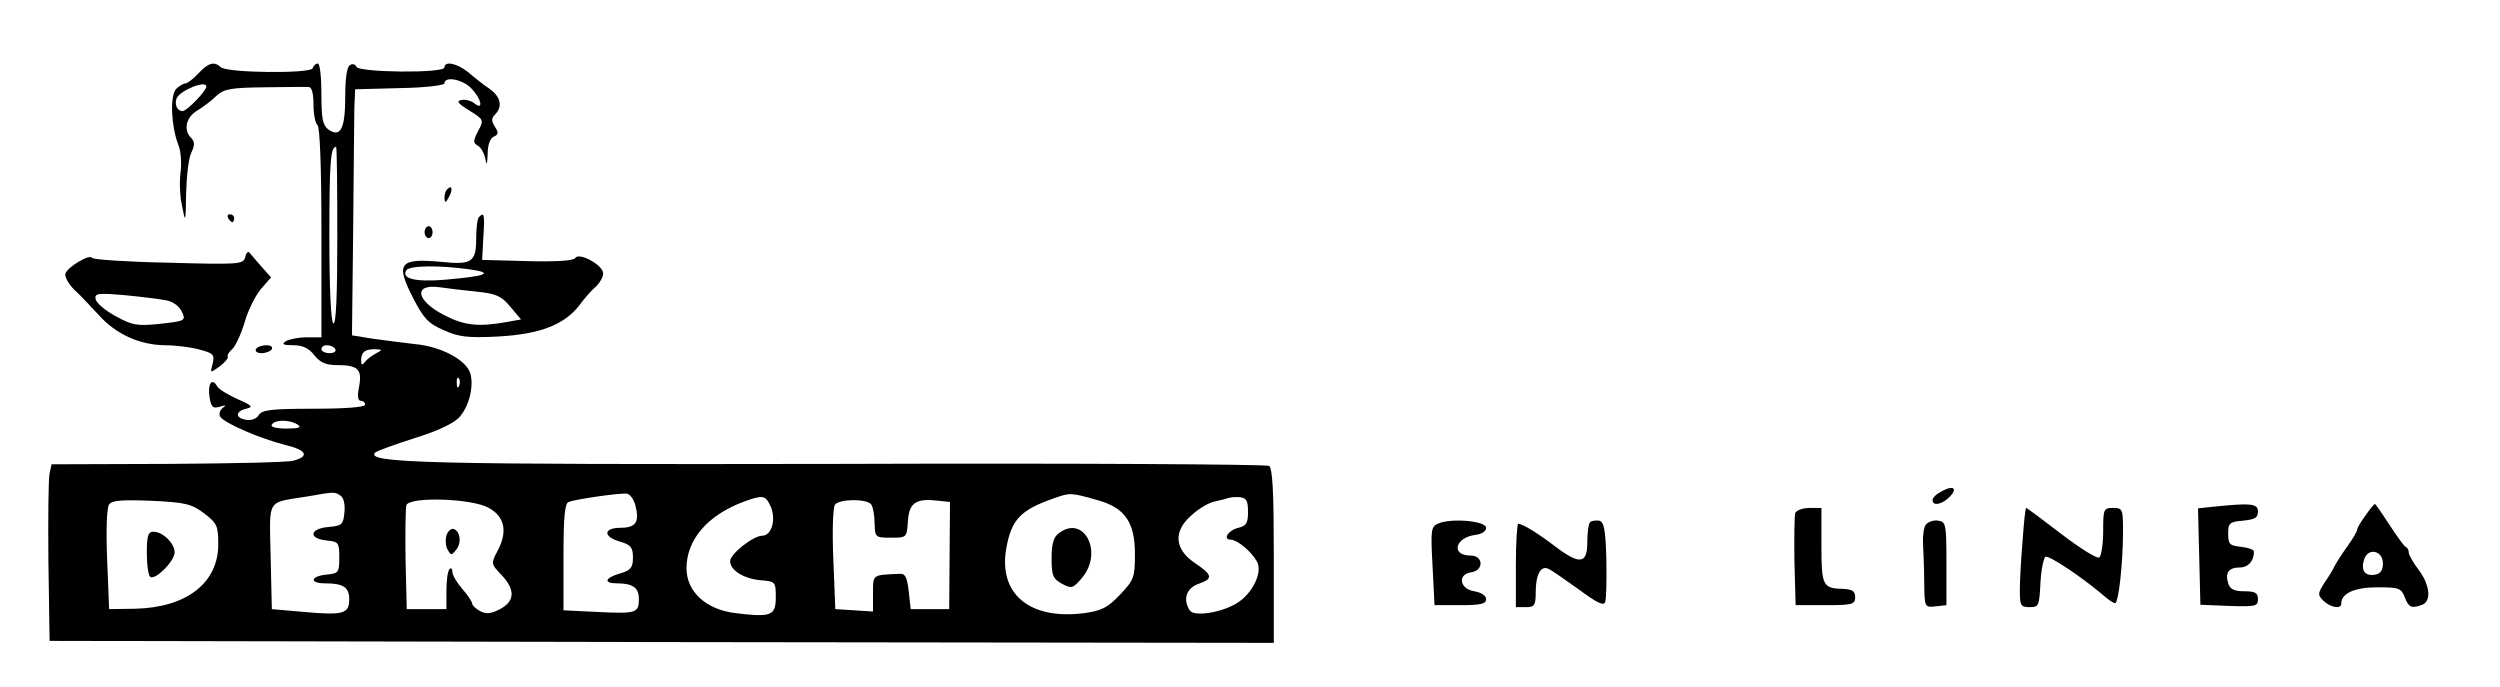 <?xml version="1.0" standalone="no"?>
<!DOCTYPE svg PUBLIC "-//W3C//DTD SVG 20010904//EN"
 "http://www.w3.org/TR/2001/REC-SVG-20010904/DTD/svg10.dtd">
<svg version="1.0" xmlns="http://www.w3.org/2000/svg"
 width="630pt" height="173pt" viewBox="0 0 630 173"
 preserveAspectRatio="xMidYMid meet">

<g transform="translate(0,173) scale(0.1,-0.1)"
fill="#000000" stroke="none">
<path d="M500 1545 c-13 -14 -28 -25 -32 -25 -5 0 -16 -6 -24 -14 -16 -17 -13
-92 5 -140 7 -16 9 -48 6 -70 -3 -23 -2 -61 4 -86 8 -43 9 -42 10 32 1 42 6
89 13 103 9 19 9 28 0 37 -21 21 -13 53 16 70 15 9 37 26 48 37 19 17 36 20
120 21 55 1 105 1 112 1 8 -1 12 -17 12 -45 0 -25 5 -48 10 -51 6 -4 10 -105
10 -271 l0 -264 -37 0 c-21 0 -45 -5 -53 -10 -11 -7 -7 -10 19 -10 23 0 39 -7
53 -25 14 -18 29 -25 56 -25 54 0 65 -10 57 -54 -5 -24 -3 -36 4 -36 6 0 11
-4 11 -10 0 -6 -50 -10 -130 -10 -107 0 -130 -3 -138 -16 -5 -9 -18 -14 -31
-12 -28 4 -29 21 -1 28 19 4 16 8 -21 24 -24 11 -48 25 -52 33 -13 22 -24 6
-19 -27 4 -26 8 -30 26 -25 15 5 17 4 7 -3 -7 -6 -10 -15 -6 -22 10 -16 97
-54 163 -71 55 -13 63 -29 21 -40 -13 -4 -156 -7 -316 -8 l-293 -1 -5 -23 c-3
-12 -4 -112 -3 -222 l3 -200 1542 -3 1543 -2 0 219 c0 161 -3 222 -12 227 -7
4 -493 7 -1081 5 -1042 -2 -1200 2 -1171 29 5 4 49 20 99 36 56 17 98 37 112
52 25 27 38 79 28 112 -11 33 -73 67 -140 73 -33 4 -82 10 -109 14 l-49 8 3
265 c1 146 3 285 3 310 l2 45 113 3 c63 1 112 7 112 12 0 19 47 10 68 -13 26
-27 31 -57 7 -37 -8 6 -22 10 -32 8 -14 -2 -9 -9 19 -26 37 -23 38 -24 23 -52
-13 -25 -13 -30 -1 -37 8 -4 16 -19 19 -33 3 -18 5 -15 6 13 0 23 7 40 16 43
11 5 12 10 2 25 -9 14 -9 21 1 31 19 19 14 44 -14 64 -15 10 -39 29 -54 42
-29 23 -60 29 -60 12 0 -15 -217 -13 -222 2 -2 6 -10 8 -16 4 -8 -4 -12 -35
-12 -80 0 -81 -12 -104 -43 -82 -14 11 -17 28 -17 90 0 42 -4 76 -9 76 -5 0
-11 -5 -13 -12 -5 -14 -218 -12 -232 3 -16 15 -31 11 -56 -16z m20 -33 c0 -11
-49 -62 -60 -62 -13 0 -21 16 -15 32 8 20 75 47 75 30z m330 -378 c0 -147 -3
-223 -10 -219 -6 4 -10 88 -10 219 0 187 3 226 17 226 2 0 3 -102 3 -226z m-5
-284 c3 -5 -3 -10 -14 -10 -12 0 -21 5 -21 10 0 6 6 10 14 10 8 0 18 -4 21
-10z m100 -12 c-11 -6 -23 -16 -27 -22 -5 -7 -8 -5 -8 5 0 21 9 29 34 29 21
-1 21 -1 1 -12z m212 -80 c-3 -8 -6 -5 -6 6 -1 11 2 17 5 13 3 -3 4 -12 1 -19z
m-407 -98 c11 -7 3 -10 -28 -10 -26 0 -41 4 -37 10 8 13 45 13 65 0z m108
-179 c8 -5 12 -22 10 -42 -3 -31 -6 -34 -40 -37 -48 -4 -52 -29 -5 -34 30 -3
32 -5 32 -43 0 -38 -2 -40 -32 -43 -41 -4 -44 -22 -4 -22 46 0 61 -10 61 -40
0 -37 -15 -41 -115 -32 l-80 7 -3 132 c-3 150 -12 135 93 152 69 12 68 12 83
2z m743 -24 c11 -42 2 -57 -37 -57 -44 0 -45 -23 -1 -35 27 -8 32 -15 32 -40
0 -25 -5 -32 -32 -40 -39 -11 -43 -25 -9 -25 41 0 56 -11 56 -40 0 -35 -7 -37
-107 -32 l-83 4 0 134 c0 99 3 136 13 139 17 7 129 23 146 21 8 0 18 -14 22
-29z m1167 12 c67 -19 92 -56 92 -134 0 -60 -2 -66 -37 -103 -31 -33 -47 -41
-90 -47 -138 -18 -218 48 -197 164 13 72 36 96 119 125 42 15 43 15 113 -5z
m-827 -13 c16 -33 4 -76 -20 -76 -23 0 -81 -46 -81 -64 0 -23 34 -44 75 -48
39 -3 40 -4 40 -43 0 -47 -12 -51 -102 -40 -74 9 -123 54 -123 113 0 72 53
134 145 168 46 17 54 16 66 -10z m1204 -16 c0 -28 -4 -35 -24 -40 -26 -6 -41
-30 -19 -30 17 -1 52 -30 66 -56 14 -27 -12 -80 -51 -104 -39 -24 -108 -35
-119 -18 -18 29 -8 56 23 67 37 13 35 22 -11 53 -50 34 -54 79 -8 119 18 17
44 32 58 35 14 3 30 7 35 9 6 2 19 3 30 2 16 -2 20 -9 20 -37z m-2630 -4 c32
-25 35 -31 35 -78 0 -97 -80 -159 -209 -162 l-66 -1 -5 125 c-3 74 -1 131 5
139 7 10 32 12 107 9 86 -4 101 -8 133 -32z m715 15 c42 -22 50 -60 24 -109
-17 -32 -17 -33 9 -60 36 -38 35 -67 -3 -87 -23 -12 -35 -13 -50 -5 -11 6 -20
14 -20 19 0 4 -11 21 -25 37 -14 16 -25 35 -25 43 0 8 -3 11 -7 7 -5 -5 -8
-29 -8 -54 l0 -47 -50 0 -50 0 -3 124 c-1 69 0 131 2 138 9 22 163 17 206 -6z
m966 7 c4 -6 8 -28 8 -47 1 -35 2 -36 41 -36 40 0 40 0 43 42 3 47 21 58 78
51 l28 -3 -1 -135 -1 -135 -48 0 -49 0 -5 45 c-4 35 -9 45 -22 44 -71 -3 -68
-1 -68 -50 l0 -45 -47 3 -48 3 -5 125 c-3 69 -1 131 4 138 11 15 82 16 92 0z"/>
<path d="M2668 386 c-13 -9 -18 -27 -18 -63 0 -43 3 -51 26 -64 24 -13 28 -12
50 14 56 65 5 162 -58 113z"/>
<path d="M370 336 c0 -30 4 -57 9 -60 13 -8 61 40 61 62 0 23 -30 52 -53 52
-14 0 -17 -10 -17 -54z"/>
<path d="M1125 381 c-3 -11 -2 -28 3 -36 8 -15 10 -15 21 -1 15 17 11 48 -6
53 -6 2 -14 -5 -18 -16z"/>
<path d="M1127 1253 c-4 -3 -7 -13 -7 -22 1 -13 3 -13 11 2 11 19 8 33 -4 20z"/>
<path d="M575 1180 c3 -5 8 -10 11 -10 2 0 4 5 4 10 0 6 -5 10 -11 10 -5 0 -7
-4 -4 -10z"/>
<path d="M1207 1183 c-4 -3 -7 -28 -7 -54 0 -59 -11 -67 -87 -59 -107 10 -117
-3 -72 -91 27 -52 38 -64 77 -81 38 -17 60 -20 138 -16 106 6 167 30 205 80
13 18 32 39 42 47 9 9 17 23 17 32 0 21 -61 54 -70 39 -4 -7 -49 -10 -121 -8
l-114 3 3 58 c4 56 2 64 -11 50z m-22 -132 c62 -9 40 -17 -65 -26 -75 -6 -109
3 -96 24 8 12 83 13 161 2z m17 -56 c48 -5 62 -11 84 -38 l27 -32 -39 -7 c-69
-12 -104 -8 -153 17 -73 37 -81 81 -12 71 20 -3 62 -8 93 -11z"/>
<path d="M1070 1145 c0 -8 5 -15 10 -15 6 0 10 7 10 15 0 8 -4 15 -10 15 -5 0
-10 -7 -10 -15z"/>
<path d="M618 1082 c-5 -18 -14 -19 -194 -14 -104 2 -190 8 -192 12 -4 11 -60
-21 -67 -39 -3 -7 7 -26 22 -41 16 -14 43 -44 62 -64 43 -48 102 -75 166 -76
28 0 67 -5 88 -11 35 -9 38 -13 33 -35 -7 -25 -7 -25 18 -7 13 10 22 21 20 24
-2 4 3 12 11 19 8 7 22 37 31 66 8 30 27 68 41 85 l26 30 -24 27 c-13 15 -27
31 -30 35 -3 5 -9 0 -11 -11z m-198 -109 c16 -3 32 -15 38 -28 11 -23 9 -24
-54 -31 -59 -6 -70 -4 -112 19 -26 14 -49 33 -51 43 -3 15 5 16 75 10 42 -4
89 -10 104 -13z"/>
<path d="M645 850 c-3 -5 3 -10 14 -10 11 0 23 5 26 10 3 6 -3 10 -14 10 -11
0 -23 -4 -26 -10z"/>
<path d="M4888 489 c-10 -5 -18 -14 -18 -19 0 -17 26 -11 45 10 20 22 4 28
-27 9z"/>
<path d="M5577 453 l-38 -4 3 -122 3 -121 73 -3 c66 -2 72 -1 72 17 0 16 -7
20 -34 20 -26 0 -36 5 -41 20 -8 27 1 40 30 40 20 0 35 16 35 40 0 5 -15 10
-32 12 -29 3 -33 6 -33 33 0 27 3 30 38 33 29 3 37 7 37 23 0 20 -17 22 -113
12z"/>
<path d="M5961 431 c-12 -16 -21 -32 -21 -36 0 -4 -10 -21 -22 -38 -13 -18
-28 -41 -34 -52 -5 -11 -18 -32 -28 -46 -15 -25 -16 -28 -1 -43 18 -17 45 -22
45 -7 0 26 34 41 91 41 54 0 60 -2 69 -25 10 -26 17 -29 44 -19 24 9 19 51 -9
88 -14 18 -25 38 -25 44 0 6 -3 12 -8 14 -4 2 -22 27 -41 56 -18 28 -35 52
-36 52 -2 0 -13 -13 -24 -29z m44 -121 c0 -16 -6 -26 -19 -28 -25 -5 -37 9
-29 36 8 33 48 26 48 -8z"/>
<path d="M4524 437 c-2 -7 -3 -62 -2 -123 l3 -109 75 0 c68 0 75 2 75 20 0 15
-7 20 -30 21 -52 1 -55 8 -55 110 l0 94 -30 0 c-17 0 -33 -6 -36 -13z"/>
<path d="M5097 368 c-4 -46 -7 -102 -7 -125 0 -39 2 -43 25 -43 23 0 24 4 27
62 2 34 8 63 13 65 10 3 91 -51 144 -96 13 -12 27 -21 31 -21 9 0 20 103 20
181 0 56 -1 59 -25 59 -24 0 -25 -3 -25 -59 0 -33 -5 -63 -10 -66 -6 -3 -48
23 -95 59 -47 36 -87 66 -89 66 -2 0 -6 -37 -9 -82z"/>
<path d="M3625 411 c-19 -8 -20 -15 -15 -107 l5 -99 65 0 c51 0 65 3 65 15 0
9 -12 17 -30 20 -37 6 -43 43 -7 48 32 5 30 42 -2 42 -51 0 -39 46 12 52 16 2
27 9 27 18 0 17 -86 25 -120 11z"/>
<path d="M4007 414 c-4 -4 -7 -27 -7 -51 0 -54 -19 -57 -81 -10 -43 33 -82 57
-93 57 -3 0 -6 -47 -6 -105 l0 -105 25 0 c22 0 25 4 25 38 0 44 13 67 31 59 8
-3 42 -27 77 -52 46 -34 64 -43 67 -32 3 7 4 56 3 108 -2 75 -6 94 -18 97 -9
1 -19 0 -23 -4z"/>
<path d="M4853 408 c-5 -7 -8 -29 -7 -48 1 -19 3 -63 3 -98 1 -63 1 -63 29
-60 l27 3 0 105 c0 99 -1 105 -21 108 -11 2 -25 -3 -31 -10z"/>
</g>
</svg>
